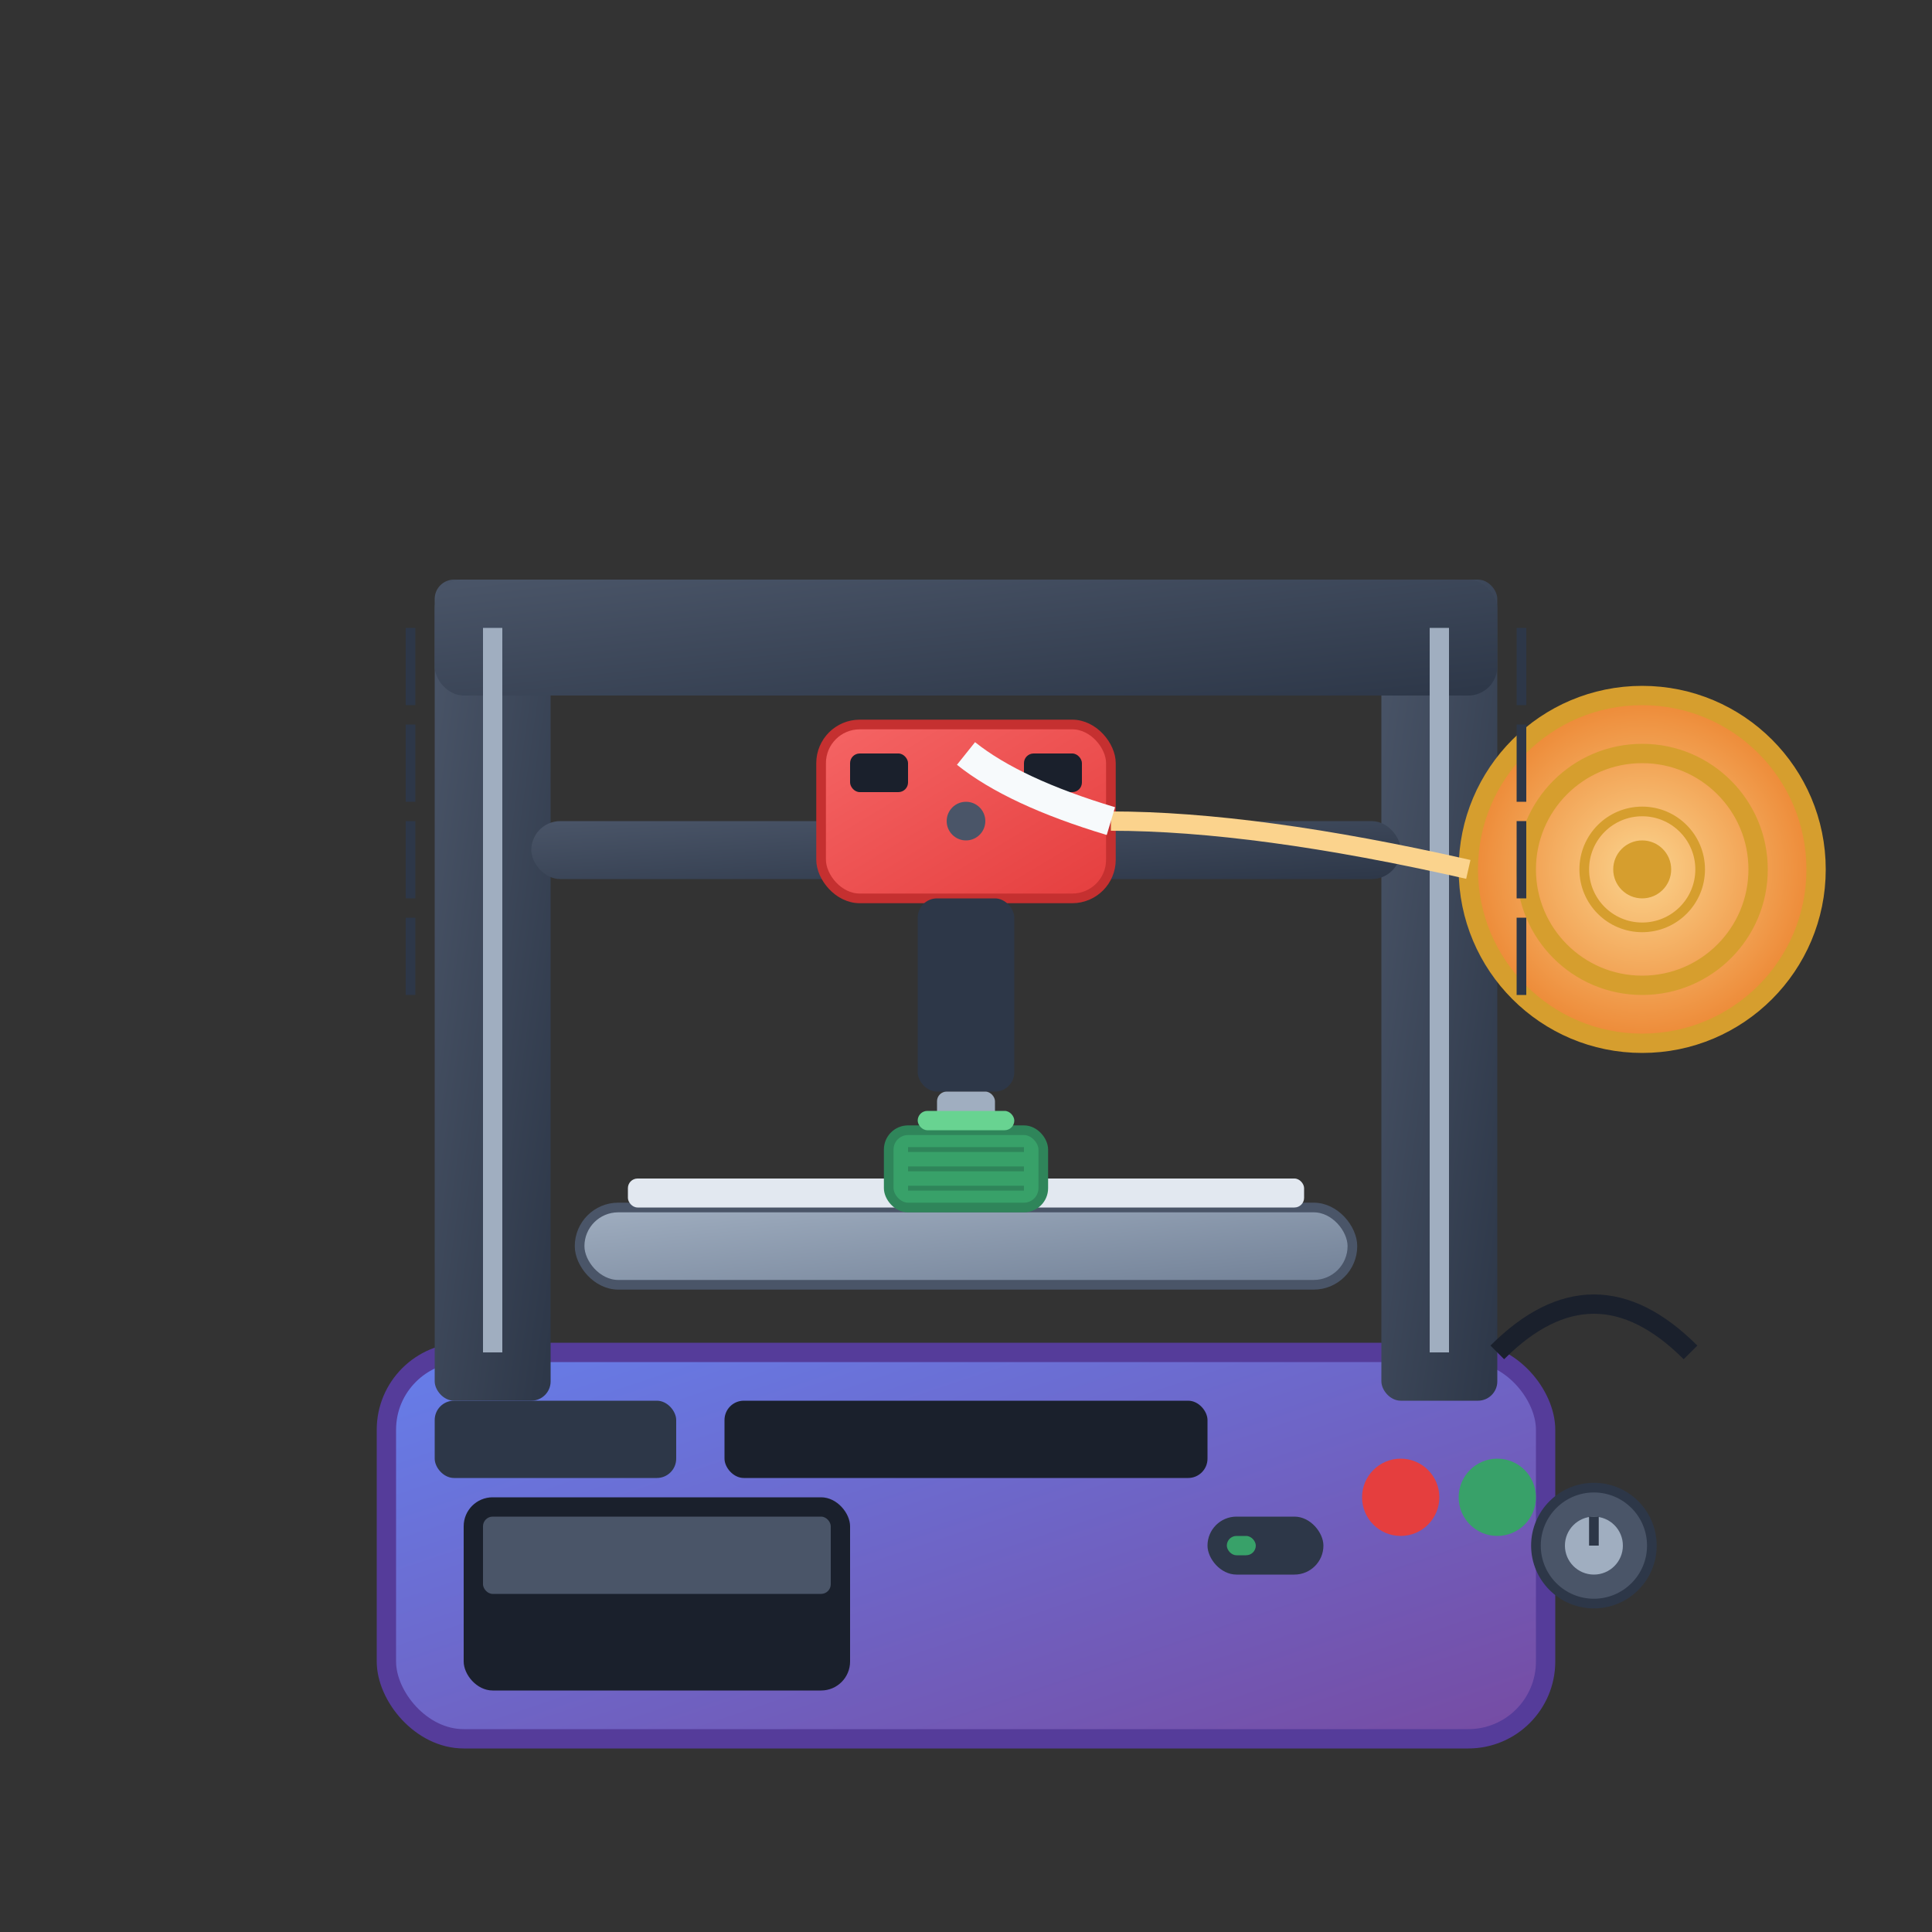 <svg width="200" height="200" viewBox="0 0 200 200" xmlns="http://www.w3.org/2000/svg">
  <rect x="0" y="0" width="200" height="200" fill="#333333" stroke="none"/>
  <defs>
    <linearGradient id="printerGradient" x1="0%" y1="0%" x2="100%" y2="100%">
      <stop offset="0%" style="stop-color:#667EEA;stop-opacity:1" />
      <stop offset="100%" style="stop-color:#764BA2;stop-opacity:1" />
    </linearGradient>
    <linearGradient id="frameGradient" x1="0%" y1="0%" x2="100%" y2="100%">
      <stop offset="0%" style="stop-color:#4A5568;stop-opacity:1" />
      <stop offset="100%" style="stop-color:#2D3748;stop-opacity:1" />
    </linearGradient>
    <linearGradient id="headGradient" x1="0%" y1="0%" x2="100%" y2="100%">
      <stop offset="0%" style="stop-color:#F56565;stop-opacity:1" />
      <stop offset="100%" style="stop-color:#E53E3E;stop-opacity:1" />
    </linearGradient>
    <linearGradient id="bedGradient" x1="0%" y1="0%" x2="100%" y2="100%">
      <stop offset="0%" style="stop-color:#A0AEC0;stop-opacity:1" />
      <stop offset="100%" style="stop-color:#718096;stop-opacity:1" />
    </linearGradient>
    <radialGradient id="filamentGradient" cx="50%" cy="50%" r="50%">
      <stop offset="0%" style="stop-color:#FBD38D;stop-opacity:1" />
      <stop offset="100%" style="stop-color:#ED8936;stop-opacity:1" />
    </radialGradient>
  </defs>
  
  <!-- Base/Electronics Box -->
  <rect x="40" y="140" width="120" height="40" rx="8" fill="url(#printerGradient)" stroke="#553C9A" stroke-width="2"/>
  
  <!-- Base Details -->
  <rect x="45" y="145" width="25" height="8" rx="2" fill="#2D3748"/>
  <rect x="75" y="145" width="50" height="8" rx="2" fill="#1A202C"/>
  <circle cx="155" cy="155" r="4" fill="#38A169"/>
  <circle cx="145" cy="155" r="4" fill="#E53E3E"/>
  <rect x="48" y="155" width="40" height="20" rx="3" fill="#1A202C"/>
  <rect x="50" y="157" width="36" height="8" rx="1" fill="#4A5568"/>
  
  <!-- Vertical Frame Posts -->
  <rect x="45" y="60" width="12" height="85" rx="2" fill="url(#frameGradient)"/>
  <rect x="143" y="60" width="12" height="85" rx="2" fill="url(#frameGradient)"/>
  
  <!-- Top Frame -->
  <rect x="45" y="60" width="110" height="12" rx="3" fill="url(#frameGradient)"/>
  
  <!-- Z-axis Lead Screws -->
  <rect x="50" y="65" width="2" height="75" fill="#A0AEC0"/>
  <rect x="148" y="65" width="2" height="75" fill="#A0AEC0"/>
  
  <!-- X-axis Rail -->
  <rect x="55" y="85" width="90" height="6" rx="3" fill="url(#frameGradient)"/>
  
  <!-- Print Bed -->
  <rect x="60" y="125" width="80" height="8" rx="4" fill="url(#bedGradient)" stroke="#4A5568" stroke-width="1"/>
  
  <!-- Bed Surface -->
  <rect x="65" y="122" width="70" height="3" rx="1" fill="#E2E8F0"/>
  
  <!-- Print Head Assembly -->
  <rect x="85" y="75" width="30" height="18" rx="4" fill="url(#headGradient)" stroke="#C53030" stroke-width="1"/>
  
  <!-- Hotend -->
  <rect x="95" y="93" width="10" height="20" rx="2" fill="#2D3748"/>
  <rect x="97" y="113" width="6" height="8" rx="1" fill="#A0AEC0"/>
  
  <!-- Print Head Details -->
  <rect x="88" y="78" width="6" height="4" rx="1" fill="#1A202C"/>
  <rect x="106" y="78" width="6" height="4" rx="1" fill="#1A202C"/>
  <circle cx="100" cy="85" r="2" fill="#4A5568"/>
  
  <!-- Extruded Filament -->
  <line x1="100" y1="121" x2="100" y2="122" stroke="#FBD38D" stroke-width="3" stroke-linecap="round"/>
  <circle cx="100" cy="121" r="2" fill="#FBD38D"/>
  
  <!-- Printed Object (small part) -->
  <rect x="92" y="117" width="16" height="8" rx="2" fill="#38A169" stroke="#2F855A" stroke-width="1"/>
  <rect x="95" y="115" width="10" height="2" rx="1" fill="#68D391"/>
  
  <!-- Print Lines on Object -->
  <line x1="94" y1="119" x2="106" y2="119" stroke="#2F855A" stroke-width="0.5"/>
  <line x1="94" y1="121" x2="106" y2="121" stroke="#2F855A" stroke-width="0.5"/>
  <line x1="94" y1="123" x2="106" y2="123" stroke="#2F855A" stroke-width="0.5"/>
  
  <!-- Filament Spool -->
  <circle cx="170" cy="90" r="18" fill="url(#filamentGradient)" stroke="#D69E2E" stroke-width="2"/>
  <circle cx="170" cy="90" r="12" fill="none" stroke="#D69E2E" stroke-width="2"/>
  <circle cx="170" cy="90" r="6" fill="none" stroke="#D69E2E" stroke-width="1"/>
  <circle cx="170" cy="90" r="3" fill="#D69E2E"/>
  
  <!-- Filament Line -->
  <path d="M 152 90 Q 130 85 115 85" stroke="#FBD38D" stroke-width="2" fill="none"/>
  
  <!-- Bowden Tube -->
  <path d="M 115 85 Q 105 82 100 78" stroke="#F7FAFC" stroke-width="3" fill="none"/>
  
  <!-- Side Panel Vents -->
  <rect x="42" y="65" width="1" height="8" fill="#2D3748"/>
  <rect x="42" y="75" width="1" height="8" fill="#2D3748"/>
  <rect x="42" y="85" width="1" height="8" fill="#2D3748"/>
  <rect x="42" y="95" width="1" height="8" fill="#2D3748"/>
  
  <rect x="157" y="65" width="1" height="8" fill="#2D3748"/>
  <rect x="157" y="75" width="1" height="8" fill="#2D3748"/>
  <rect x="157" y="85" width="1" height="8" fill="#2D3748"/>
  <rect x="157" y="95" width="1" height="8" fill="#2D3748"/>
  
  <!-- Control Knob -->
  <circle cx="165" cy="160" r="6" fill="#4A5568" stroke="#2D3748" stroke-width="1"/>
  <circle cx="165" cy="160" r="3" fill="#A0AEC0"/>
  <line x1="165" y1="157" x2="165" y2="160" stroke="#2D3748" stroke-width="1"/>
  
  <!-- Power Switch -->
  <rect x="125" y="157" width="12" height="6" rx="3" fill="#2D3748"/>
  <rect x="127" y="159" width="3" height="2" rx="1" fill="#38A169"/>
  
  <!-- Cable Management -->
  <path d="M 155 140 Q 165 130 175 140" stroke="#1A202C" stroke-width="2" fill="none"/>
</svg>